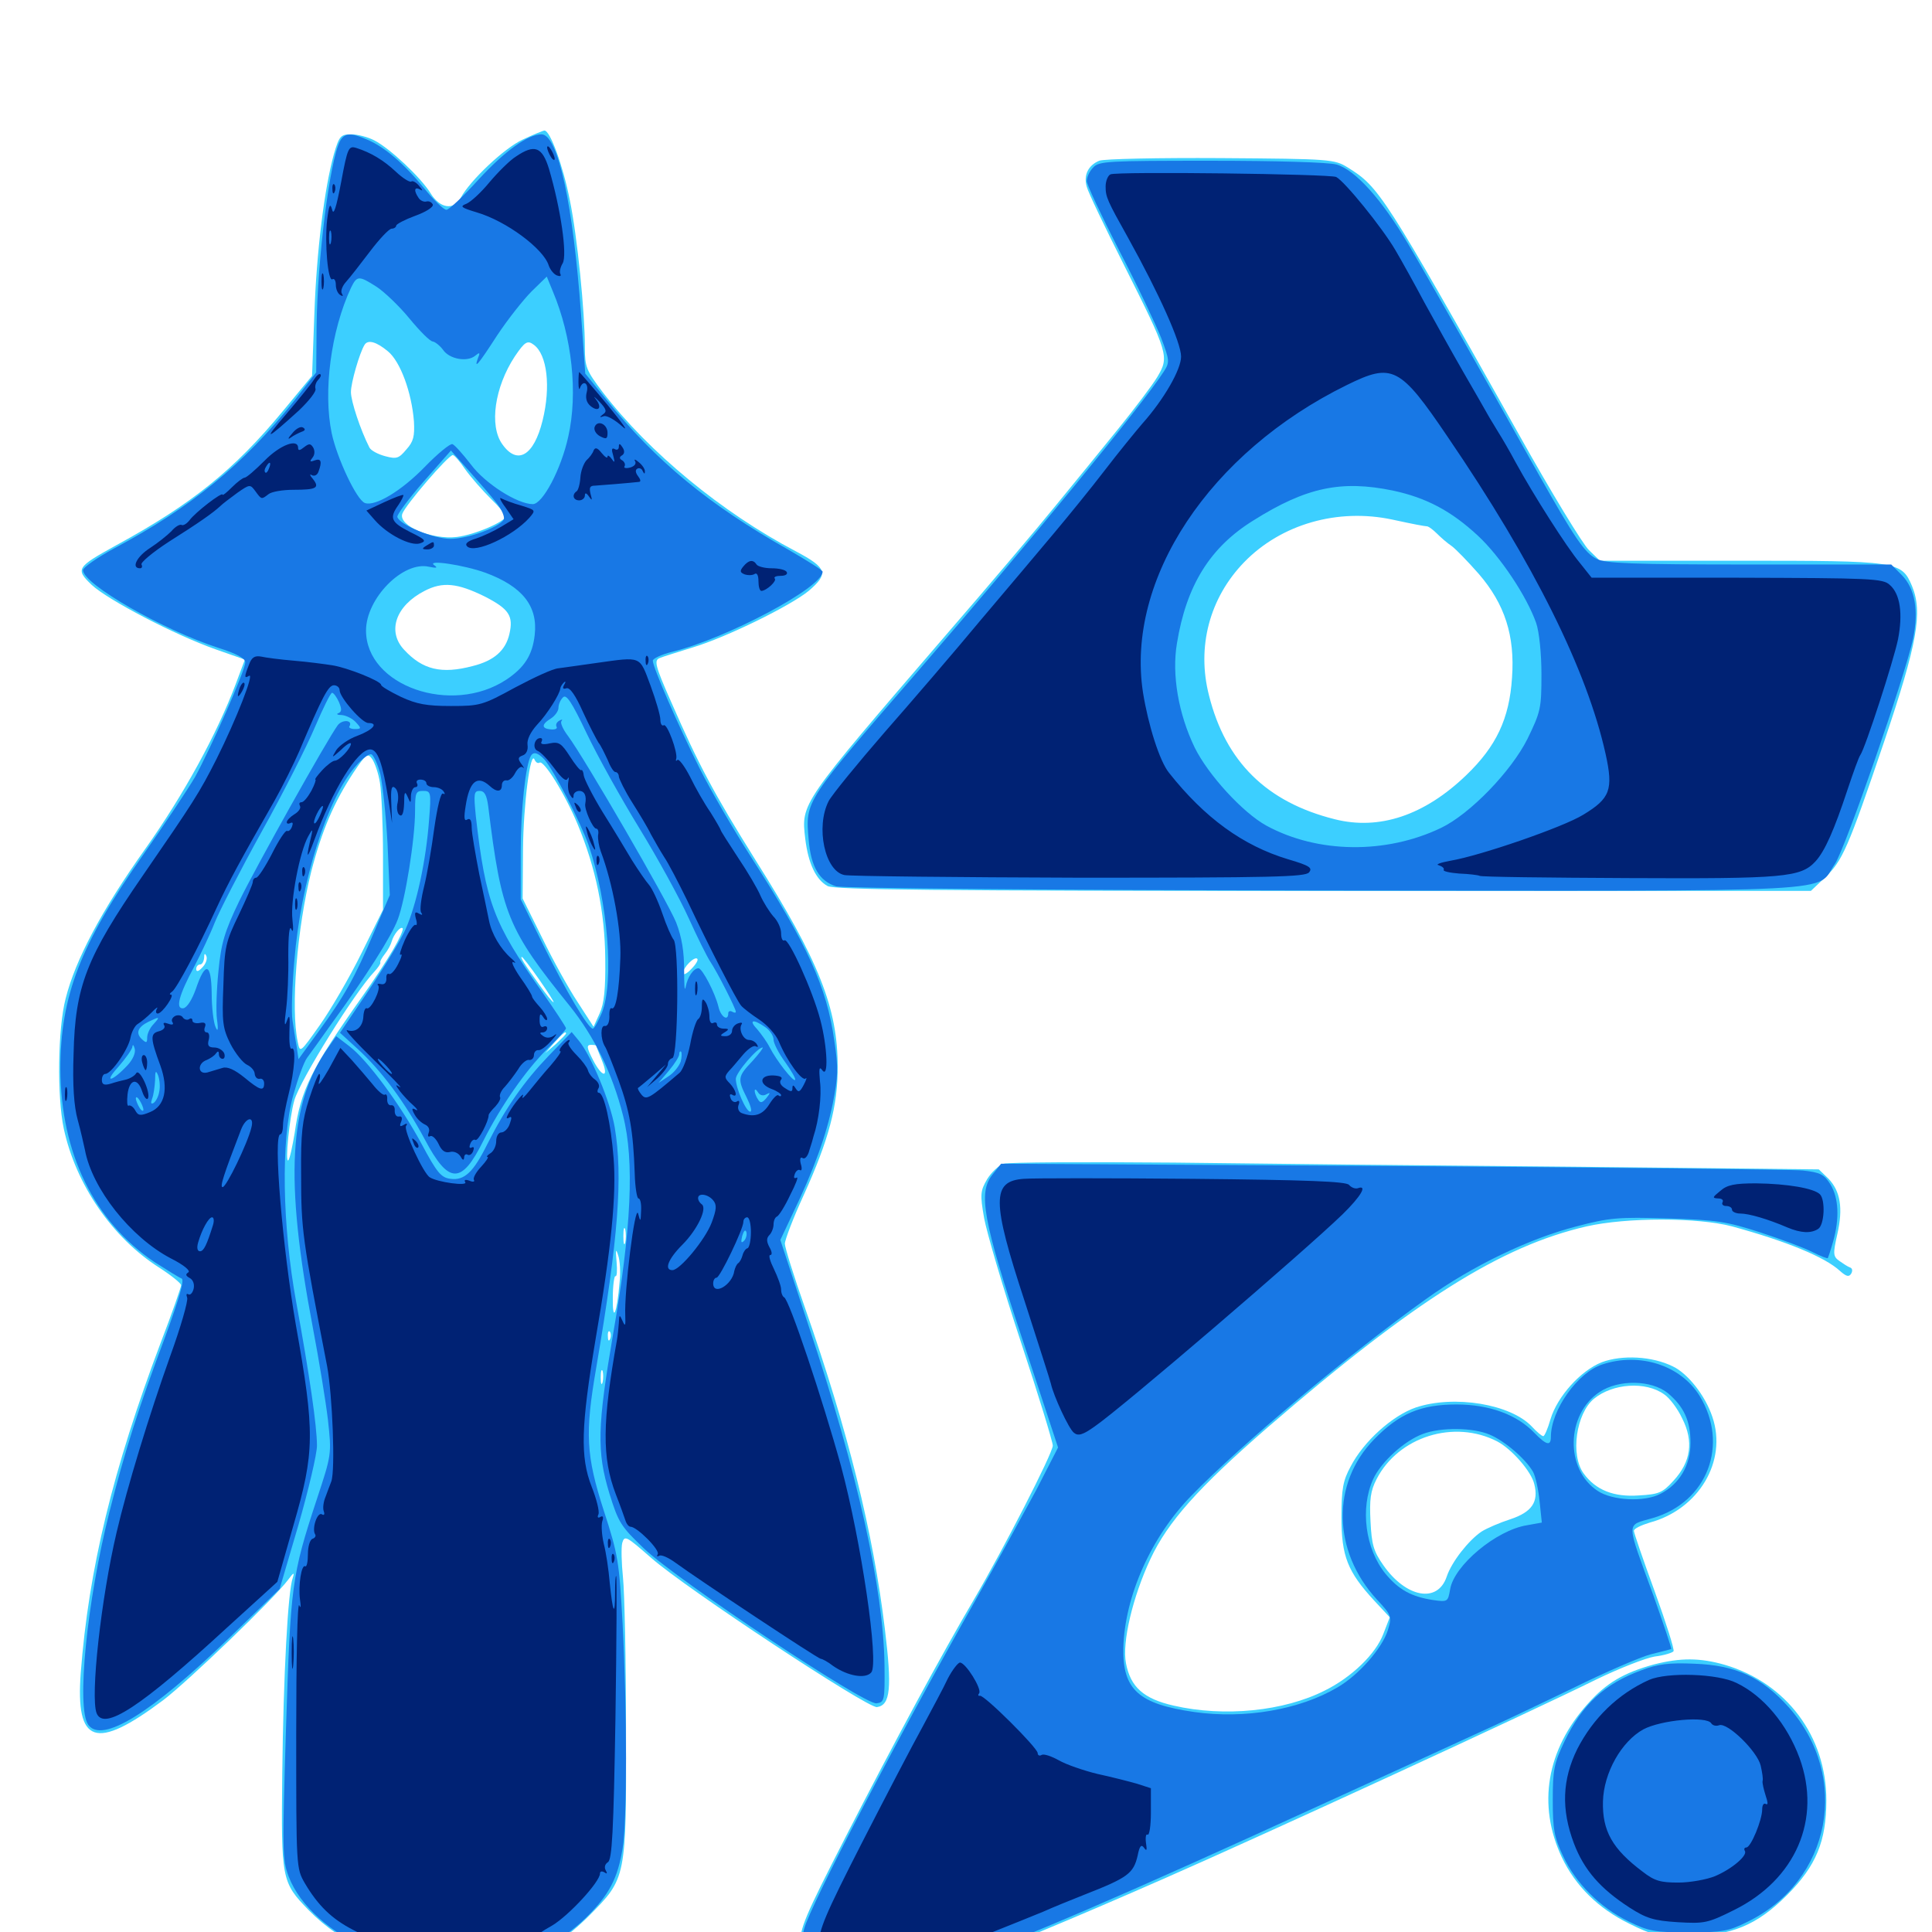 <svg xmlns="http://www.w3.org/2000/svg" viewBox="0 -1000 1000 1000">
	<path fill="#3ccfff" d="M270.508 -927.734C261.133 -923.438 243.359 -906.641 238.477 -897.656C234.961 -891.016 227.734 -891.992 222.852 -900C217.773 -908.203 201.758 -923.242 193.75 -927.344C190.43 -929.102 184.961 -930.469 181.836 -930.469C176.367 -930.469 175.586 -929.688 172.852 -920.312C167.969 -902.734 163.867 -870.508 162.695 -837.109L161.523 -805.469L146.484 -787.305C121.094 -756.641 99.219 -739.062 60.156 -717.773C39.648 -706.445 38.867 -705.469 47.461 -697.266C55.859 -689.453 90.625 -671.289 111.719 -663.867L126.758 -658.594L122.07 -646.094C112.305 -620.117 95.117 -588.672 75 -560.352C52.539 -528.711 39.062 -503.32 33.984 -483.203C29.883 -467.578 29.492 -432.422 33.008 -415.82C39.258 -386.914 58.008 -359.375 82.617 -343.75C88.672 -339.844 93.75 -335.742 93.75 -334.766C93.75 -333.789 89.062 -320.312 83.203 -305.078C58.398 -239.453 45.898 -187.695 41.797 -134.18C39.062 -97.266 49.414 -93.75 84.375 -119.922C97.07 -129.492 141.992 -172.656 149.219 -182.422C151.953 -186.133 152.539 -186.328 151.562 -183.398C149.023 -176.758 146.68 -132.812 146.094 -81.836C145.508 -27.148 145.703 -25.781 159.766 -11.328C177.344 6.641 203.125 18.164 230.469 20.117C260.156 22.07 283.398 13.086 304.883 -8.398C324.219 -27.93 324.219 -27.539 324.023 -105.078C324.023 -140.625 323.242 -175.977 322.461 -183.398C321.68 -191.016 321.484 -199.023 322.07 -201.367C323.242 -205.469 324.219 -204.883 336.914 -193.75C355.078 -177.734 449.023 -115.82 453.906 -116.406C460.938 -117.383 461.719 -126.367 458.008 -156.836C451.953 -207.031 438.867 -259.57 416.797 -322.656C410.938 -339.258 406.25 -354.297 406.25 -356.25C406.25 -358.203 410.547 -369.531 416.016 -381.445C429.102 -410.352 433.594 -427.539 433.594 -447.656C433.594 -478.125 424.023 -502.539 391.016 -554.883C369.531 -589.258 361.523 -604.297 347.461 -636.523C339.062 -655.469 338.477 -658.203 341.406 -659.375C343.164 -660.156 350.977 -662.5 358.398 -664.844C375.977 -670.117 408.984 -686.328 418.555 -694.141C429.102 -703.125 428.125 -706.055 411.914 -714.648C373.633 -734.766 335.938 -765.82 311.914 -797.07C303.516 -808.203 302.734 -809.961 302.734 -820.117C302.734 -838.477 298.828 -877.539 294.922 -896.484C291.406 -914.258 284.766 -932.422 281.836 -932.422C281.055 -932.422 275.977 -930.273 270.508 -927.734ZM200.781 -818.164C207.227 -812.891 213.086 -796.875 214.258 -781.836C214.648 -774.219 214.062 -771.484 210.352 -767.383C206.445 -762.695 205.273 -762.305 199.414 -763.867C195.703 -764.844 191.992 -766.797 191.211 -768.359C186.523 -777.539 181.641 -792.383 181.641 -797.07C181.641 -801.953 186.133 -817.383 188.672 -821.484C190.43 -824.414 194.922 -823.047 200.781 -818.164ZM276.367 -821.484C283.203 -816.406 285.156 -799.805 280.859 -782.422C276.367 -764.062 267.773 -758.984 259.961 -770.117C253.125 -779.688 256.055 -799.609 266.406 -815.43C271.68 -823.242 273.047 -824.023 276.367 -821.484ZM240.82 -757.031C243.75 -752.93 249.609 -746.289 253.906 -741.992C258.203 -737.891 261.719 -733.594 261.719 -732.812C261.719 -730.078 245.898 -723.242 236.523 -722.07C223.633 -720.508 206.25 -727.734 208.203 -733.984C209.57 -738.281 232.031 -764.453 234.375 -764.453C235.156 -764.453 238.086 -761.133 240.82 -757.031ZM250.977 -691.211C263.477 -684.766 265.82 -681.25 263.672 -671.875C261.719 -663.281 255.664 -658.008 244.727 -655.273C228.516 -650.977 218.75 -653.32 209.18 -663.672C200.195 -673.242 204.883 -686.523 219.727 -694.141C229.102 -699.023 236.719 -698.242 250.977 -691.211ZM196.68 -594.727C197.461 -589.844 198.242 -573.047 198.242 -557.422V-529.102L187.109 -506.641C181.055 -494.336 171.289 -477.539 165.625 -469.531C155.273 -454.883 155.273 -454.883 154.102 -460.742C150.391 -478.125 153.711 -519.531 161.133 -549.023C166.602 -570.117 172.852 -584.766 183.008 -600.195C189.453 -609.766 190.234 -610.352 192.578 -607.227C193.945 -605.273 195.898 -599.805 196.68 -594.727ZM279.297 -605.273C281.445 -606.641 292.383 -589.258 299.023 -573.242C308.398 -550.781 313.086 -527.93 313.281 -503.711C313.477 -488.086 312.695 -480.469 310.352 -475.391L307.227 -468.555L299.023 -481.25C294.336 -488.281 286.133 -503.125 280.664 -514.453L270.508 -534.961L270.703 -560.352C270.898 -583.398 274.609 -612.695 276.758 -606.641C277.344 -605.469 278.32 -604.688 279.297 -605.273ZM203.32 -508.203C200 -502.539 192.969 -491.797 187.5 -484.18C161.133 -446.875 155.664 -435.938 152.539 -413.672C151.367 -406.641 150 -400.195 149.219 -399.414C147.461 -397.852 149.805 -421.484 152.344 -430.469C155.273 -440.82 183.789 -486.719 193.945 -497.266C195.703 -499.219 197.07 -501.172 196.875 -501.758C196.484 -502.148 197.656 -504.297 199.219 -506.25C200.781 -508.203 202.344 -511.133 202.734 -512.695C203.711 -516.211 207.227 -520.703 208.398 -519.531C208.984 -518.945 206.641 -513.867 203.32 -508.203ZM104.688 -499.219C102.734 -497.07 101.562 -496.875 101.562 -498.438C101.562 -499.805 102.539 -500.781 103.516 -500.781C104.688 -500.781 105.469 -502.344 105.664 -504.297C105.664 -506.445 106.055 -506.836 106.836 -505.078C107.422 -503.516 106.445 -500.977 104.688 -499.219ZM279.102 -492.969C283.594 -486.523 286.914 -481.25 286.523 -481.25C285.938 -481.25 282.617 -485.352 278.906 -490.625C270.898 -501.758 269.141 -504.688 270.117 -504.688C270.508 -504.688 274.609 -499.414 279.102 -492.969ZM357.812 -498.438C355.469 -495.898 353.516 -495.117 353.516 -496.289C353.516 -499.219 359.57 -505.273 360.938 -503.711C361.523 -503.125 360.156 -500.781 357.812 -498.438ZM292.969 -465.039C292.969 -464.648 290.625 -462.305 287.695 -459.57L282.227 -454.883L286.914 -460.352C291.406 -465.234 292.969 -466.602 292.969 -465.039ZM308.594 -458.789C308.594 -458.398 309.961 -455.078 311.523 -451.172C315.43 -441.797 311.719 -441.992 306.836 -451.562C303.711 -457.617 303.516 -459.18 305.859 -459.18C307.422 -459.18 308.594 -458.984 308.594 -458.789ZM323.633 -356.836C323.047 -354.883 322.656 -356.445 322.656 -360.156C322.656 -363.867 323.047 -365.43 323.633 -363.672C324.023 -361.719 324.023 -358.594 323.633 -356.836ZM320.703 -336.328C319.336 -319.922 316.992 -314.844 317.188 -328.32C317.188 -334.766 317.969 -339.844 318.555 -339.453C319.336 -339.062 319.531 -342.383 319.141 -346.875C318.555 -353.125 318.75 -354.102 319.922 -350.391C320.898 -347.656 321.289 -341.406 320.703 -336.328ZM315.82 -307.031C315.234 -305.469 314.648 -306.055 314.648 -308.203C314.453 -310.352 315.039 -311.523 315.625 -310.742C316.211 -310.156 316.406 -308.398 315.82 -307.031ZM311.914 -284.57C311.328 -282.617 310.938 -283.789 310.938 -286.914C310.938 -290.234 311.328 -291.602 311.914 -290.43C312.305 -289.062 312.305 -286.328 311.914 -284.57ZM568.945 -916.797C563.281 -914.453 560.742 -909.375 562.5 -903.32C563.281 -900.391 571.875 -882.422 581.641 -863.086C604.883 -816.797 605.273 -815.43 599.023 -804.883C596.289 -800.391 587.109 -788.281 578.711 -777.93C570.312 -767.578 556.055 -750 546.875 -738.867C537.891 -727.734 511.914 -697.07 489.258 -670.898C414.062 -583.594 414.648 -584.375 416.797 -565.82C418.359 -553.125 422.266 -544.727 428.32 -541.406C431.641 -539.453 483.594 -538.867 684.961 -538.867H937.305L944.531 -545.703C953.711 -554.492 956.445 -560.742 975.195 -616.016C992.383 -666.992 995.312 -683.008 989.648 -696.68C984.18 -709.57 982.422 -709.766 900.391 -709.766H828.125L822.461 -715.234C819.336 -718.164 802.93 -745.117 786.133 -775.195C716.016 -900 713.867 -903.125 697.656 -913.281C690.625 -917.578 689.062 -917.773 631.836 -918.164C599.609 -918.359 571.289 -917.773 568.945 -916.797ZM720.703 -731.055C732.422 -728.516 736.719 -727.734 738.867 -727.539C739.648 -727.344 741.797 -725.781 743.75 -723.828C745.703 -721.875 749.023 -718.945 751.367 -717.383C753.516 -715.82 759.766 -709.375 765.43 -702.93C778.906 -687.305 784.18 -670.898 782.617 -649.219C781.25 -627.93 774.414 -613.672 758.984 -598.828C737.305 -577.93 713.867 -570.117 690.82 -575.977C655.664 -584.766 634.375 -605.664 625.781 -640.039C619.336 -665.039 625.977 -690.43 643.945 -708.984C663.086 -728.711 692.383 -737.109 720.703 -731.055ZM519.531 -397.656C516.992 -396.875 513.086 -393.164 510.938 -389.648C507.422 -383.594 507.227 -381.836 509.375 -369.531C510.742 -362.109 519.141 -333.398 528.32 -305.664C537.5 -277.93 544.922 -253.711 544.922 -251.758C544.922 -247.852 519.336 -198.047 504.102 -172.07C488.086 -144.922 462.5 -97.656 437.695 -49.219C416.406 -7.617 414.062 -2.148 414.062 7.031C414.062 16.211 414.844 17.969 421.68 24.805C428.516 31.641 430.273 32.422 439.062 32.422C458.008 32.422 506.25 14.648 602.734 -27.734C655.273 -50.781 790.625 -113.086 826.562 -130.859C838.281 -136.523 851.758 -141.797 856.445 -142.578C861.328 -143.164 865.625 -144.531 866.211 -145.312C866.797 -146.094 862.305 -160.156 856.445 -176.367C850.586 -192.383 845.703 -206.641 845.703 -207.617C845.703 -208.789 849.414 -210.547 853.906 -211.914C879.297 -218.75 894.141 -243.75 886.328 -266.602C882.617 -277.734 873.633 -289.062 865.82 -292.773C855.078 -298.047 839.648 -298.828 829.102 -294.922C818.164 -290.625 806.055 -277.148 802.539 -265.43C801.172 -260.547 799.414 -256.641 798.828 -256.641C798.047 -256.641 795.508 -258.789 792.969 -261.523C782.031 -273.242 752.734 -278.125 732.812 -271.484C720.898 -267.383 705.859 -254.102 699.023 -240.82C695.117 -233.594 694.336 -229.297 694.336 -214.648C694.336 -194.531 697.461 -186.523 711.328 -171.484L719.336 -162.891L716.016 -154.297C712.109 -143.945 699.609 -131.836 685.742 -125C664.648 -114.258 633.594 -111.133 607.422 -117.188C591.992 -120.703 585.156 -126.758 582.812 -139.062C580.664 -149.805 586.328 -173.633 595.508 -193.164C604.492 -212.305 619.922 -229.688 655.859 -260.938C732.227 -326.953 776.953 -355.078 821.289 -365.234C841.992 -369.922 878.711 -369.922 896.484 -365.234C924.414 -357.617 944.531 -349.414 952.344 -342.188C955.664 -339.258 957.031 -338.867 958.203 -340.82C958.984 -342.188 958.789 -343.555 957.617 -343.945C956.445 -344.336 954.102 -345.898 952.148 -347.266C948.828 -349.609 948.633 -350.781 950.977 -361.133C954.102 -374.805 952.539 -383.594 946.289 -390.039L941.406 -394.727L815.82 -396.094C746.875 -396.68 653.125 -397.656 607.422 -398.242C561.719 -398.633 522.266 -398.438 519.531 -397.656ZM861.328 -278.32C864.062 -276.562 868.359 -270.898 870.703 -265.82C876.758 -253.906 875.195 -243.359 866.211 -233.594C860.547 -227.344 858.594 -226.562 848.438 -225.977C835.352 -225 825.977 -228.711 819.727 -237.305C812.695 -246.875 815.82 -268.359 825 -275.977C834.766 -283.984 851.758 -285.156 861.328 -278.32ZM775 -253.906C782.422 -250 792.578 -238.477 794.141 -231.836C796.484 -222.656 792.969 -217.383 781.836 -213.672C776.367 -211.914 769.531 -208.984 766.797 -207.227C760.156 -202.734 751.367 -191.602 748.828 -183.984C744.141 -169.922 727.734 -173.047 716.016 -189.844C710.938 -197.07 709.961 -200.586 709.375 -212.5C708.789 -223.828 709.375 -228.32 712.5 -234.375C723.828 -256.445 752.734 -265.43 775 -253.906ZM856.055 -138.477C840.43 -134.18 831.445 -128.906 821.875 -118.164C800.391 -94.336 795.703 -65.625 808.398 -38.672C815.43 -23.828 827.344 -12.109 843.359 -4.297C855.078 1.562 858.008 2.148 873.047 2.148C896.094 1.953 909.18 -3.32 925 -19.141C940.039 -34.18 945.312 -47.07 945.312 -68.164C945.312 -101.367 924.609 -128.906 892.773 -138.281C879.883 -141.992 869.727 -141.992 856.055 -138.477Z"/>
	<path fill="#1878e5" d="M175.977 -926.953C170.703 -916.992 164.258 -865.625 163.867 -831.055L163.672 -807.227L151.953 -792.188C126.172 -759.766 98.828 -737.305 59.18 -716.211C50.195 -711.328 42.969 -706.25 42.969 -704.883C42.969 -697.656 84.57 -673.828 113.086 -664.648C122.461 -661.719 126.953 -659.18 126.953 -657.227C126.953 -652.93 109.18 -612.891 100.977 -597.852C97.07 -591.211 84.961 -573.047 74.023 -557.422C41.602 -511.328 31.25 -484.375 31.25 -446.68C31.445 -403.125 48.633 -367.773 80.078 -346.68C86.523 -342.578 92.773 -338.672 93.945 -338.281C95.703 -337.695 92.773 -328.125 85.547 -308.203C71.875 -271.875 64.453 -248.438 56.641 -217.383C44.922 -171.094 39.453 -115.82 45.703 -107.227C52.734 -97.461 78.125 -113.086 118.359 -151.953L144.727 -177.539L154.492 -210.742C159.766 -229.102 164.062 -247.461 164.062 -251.758C164.062 -261.719 160.156 -288.672 153.32 -325.977C146.094 -365.43 145.312 -409.961 151.758 -433.008C154.102 -441.406 157.227 -450.195 158.984 -452.539C160.742 -454.883 166.602 -463.086 171.875 -470.508C189.648 -494.922 202.539 -515.234 205.859 -524.023C209.766 -534.18 214.844 -565.82 214.844 -580.469C214.844 -589.648 215.234 -590.625 218.945 -590.625C223.047 -590.625 223.242 -590.039 222.07 -575.391C220.508 -554.492 215.625 -531.836 209.961 -519.141C207.422 -513.477 198.633 -499.023 190.625 -487.109L175.977 -465.43L184.961 -457.227C197.656 -445.703 209.766 -429.102 219.922 -410.156C232.227 -386.914 238.867 -386.719 250.195 -409.57C259.375 -427.734 272.07 -445.898 283.008 -456.836C288.477 -462.109 292.969 -466.992 292.969 -467.773C292.969 -468.359 287.109 -477.344 280.078 -487.305C255.469 -522.07 251.367 -533.008 246.289 -577.539C245.117 -589.258 245.312 -590.625 248.242 -590.625C250.781 -590.625 251.953 -588.477 252.734 -582.422C259.57 -526.953 262.695 -519.141 294.922 -479.297C307.617 -463.477 316.992 -444.336 322.461 -422.656C328.516 -399.219 326.758 -363.672 317.383 -309.766C309.18 -261.719 308.789 -248.828 315.43 -226.953C320.117 -211.914 321.289 -209.961 333.594 -198.242C350.977 -181.836 447.656 -117.383 453.711 -118.359C457.812 -118.945 458.008 -119.727 457.812 -138.477C457.227 -177.734 443.945 -237.695 418.75 -313.086L403.906 -358.203L410.156 -371.484C421.289 -394.531 427.734 -412.5 431.055 -428.906C433.789 -442.578 433.984 -447.266 431.836 -461.328C427.93 -489.258 417.969 -510.938 388.477 -556.836C379.688 -570.508 367.773 -591.016 362.109 -602.344C350.977 -624.609 337.891 -654.688 337.891 -658.008C337.891 -659.18 342.578 -661.328 348.242 -662.695C376.367 -669.727 425.781 -695.898 425.781 -704.102C425.781 -704.883 417.578 -709.961 407.812 -715.625C366.992 -738.672 339.258 -761.523 313.867 -793.164L302.93 -806.641L300.781 -836.914C296.68 -893.945 288.867 -930.469 280.273 -930.469C273.242 -930.469 261.328 -921.875 247.656 -907.031C239.844 -898.438 232.422 -891.406 231.055 -891.406C229.688 -891.406 224.609 -896.289 219.727 -902.344C209.375 -915.039 199.023 -924.023 190.039 -927.734C181.641 -931.445 178.32 -931.25 175.977 -926.953ZM194.922 -851.562C198.828 -849.023 206.641 -841.602 211.914 -835.156C217.383 -828.516 222.656 -823.242 224.023 -823.242C225.195 -823.047 227.734 -821.094 229.297 -818.945C232.617 -814.062 241.797 -812.5 245.898 -815.82C248.242 -817.773 248.633 -817.578 247.461 -814.844C245.117 -808.398 247.461 -811.133 257.422 -826.562C262.891 -834.766 270.898 -844.922 275.195 -849.219L283.008 -856.836L286.133 -849.219C296.094 -825.586 299.219 -796.484 294.141 -774.023C290.43 -757.031 280.859 -739.062 275.781 -739.062C267.773 -739.062 250.977 -749.805 243.75 -759.57C239.648 -764.844 235.352 -769.727 234.18 -770.117C233.008 -770.508 226.562 -765.234 219.922 -758.398C207.812 -745.898 194.141 -737.695 188.867 -739.648C184.57 -741.211 174.414 -762.891 171.68 -775.781C167.188 -797.461 171.289 -828.711 181.641 -850.977C184.766 -857.422 185.742 -857.422 194.922 -851.562ZM257.031 -739.648C259.766 -736.133 261.328 -732.422 260.742 -731.055C258.203 -726.953 241.992 -721.094 233.203 -721.094C224.414 -721.094 206.836 -728.32 205.664 -732.422C205.273 -733.398 211.328 -741.602 219.141 -750.586L233.398 -766.797L242.773 -756.25C247.852 -750.586 254.297 -743.164 257.031 -739.648ZM251.367 -703.516C270.312 -696.484 278.516 -686.328 276.758 -671.289C275.586 -660.938 271.484 -654.492 262.109 -648.242C233.789 -629.492 189.453 -644.922 189.453 -673.633C189.453 -690.234 208.594 -709.766 222.07 -706.641C225.977 -705.859 226.758 -706.055 224.805 -707.422C220.312 -710.547 240.039 -707.617 251.367 -703.516ZM175.391 -636.719C176.953 -633.008 176.953 -631.641 175.195 -630.859C173.828 -630.469 174.609 -629.883 176.953 -629.883C179.102 -629.688 182.422 -628.125 184.18 -626.172C187.109 -623.047 187.109 -622.656 183.594 -622.656C181.641 -622.656 180.273 -623.438 180.859 -624.023C182.812 -627.344 177.148 -627.734 174.805 -624.609C169.336 -617.188 132.812 -551.953 123.828 -533.594C116.211 -517.773 114.453 -511.719 113.086 -497.461C112.109 -488.086 111.719 -476.758 112.305 -472.461C113.086 -466.797 112.695 -465.625 111.523 -468.555C110.547 -470.703 109.57 -478.516 109.57 -485.742C109.375 -501.758 106.25 -502.539 101.367 -488.086C99.414 -482.617 96.875 -478.516 94.922 -478.125C90.625 -477.539 92.578 -484.961 100.586 -499.805C103.906 -506.25 108.789 -516.406 111.133 -522.461C113.477 -528.32 124.414 -549.609 135.547 -569.727C146.68 -589.648 158.984 -614.062 163.086 -623.828C167.188 -633.398 171.094 -641.406 171.875 -641.406C172.656 -641.406 174.219 -639.258 175.391 -636.719ZM331.055 -571.094C340.625 -555.469 351.953 -534.766 356.445 -524.805C360.938 -514.844 366.016 -504.688 367.578 -502.344C371.289 -496.875 380.859 -477.93 380.859 -476.367C380.859 -475.586 380.078 -475.781 378.906 -476.367C377.93 -476.953 376.953 -476.562 376.953 -475.586C376.953 -471.094 373.047 -473.633 371.875 -478.906C370.117 -486.133 363.477 -498.828 361.523 -498.828C358.984 -498.828 355.859 -494.336 354.883 -489.062C354.297 -486.328 354.102 -490.43 354.102 -497.852C354.102 -507.422 352.93 -514.844 350 -522.461C345.703 -533.203 302.539 -607.617 293.945 -619.141C291.406 -622.461 289.844 -625.977 290.625 -626.758C291.406 -627.734 290.82 -627.734 289.453 -626.953C288.086 -626.172 287.5 -624.805 288.086 -623.828C288.672 -622.852 287.305 -622.266 285.156 -622.461C280.273 -622.852 280.078 -625 285.156 -628.125C287.305 -629.492 289.062 -632.031 289.062 -633.594C289.062 -635.352 290.039 -637.695 291.406 -639.062C293.164 -640.82 295.898 -636.719 303.711 -620.312C309.18 -608.789 321.484 -586.719 331.055 -571.094ZM196.875 -599.219C198.047 -593.945 199.805 -577.734 200.586 -563.281L201.758 -536.719L193.555 -517.383C183.594 -493.945 178.516 -484.766 164.844 -466.016L154.492 -451.758L153.516 -458.594C152.734 -462.5 151.953 -468.555 151.367 -472.07C150.781 -475.586 151.172 -489.453 152.344 -502.734C155.664 -543.555 169.336 -586.719 184.18 -603.516C187.305 -607.227 191.016 -609.961 192.188 -609.57C193.359 -609.18 195.508 -604.492 196.875 -599.219ZM281.836 -606.836C286.719 -601.172 300.391 -574.609 304.688 -562.5C314.648 -533.203 317.969 -491.992 311.523 -475.781C309.57 -471.289 307.617 -467.578 306.836 -467.578C304.492 -467.578 292.969 -486.914 281.25 -510.742L269.531 -534.57V-559.375C269.531 -581.055 272.07 -604.297 274.805 -608.789C276.172 -611.133 278.516 -610.352 281.836 -606.836ZM354.883 -465.234C355.273 -467.578 355.273 -471.484 354.883 -474.023C354.492 -476.367 354.102 -474.414 354.102 -469.531C354.102 -464.648 354.492 -462.695 354.883 -465.234ZM79.492 -469.922C77.539 -467.969 76.172 -464.844 76.172 -462.891C76.172 -460.156 75.781 -459.961 73.438 -462.109C70.117 -465.234 71.289 -468.359 76.758 -471.094C82.812 -474.023 83.008 -473.828 79.492 -469.922ZM396.094 -468.359C398.438 -466.797 400.391 -463.867 400.391 -461.914C400.391 -459.961 403.125 -454.688 406.445 -450.195C409.766 -445.508 412.109 -441.406 411.523 -441.016C410.547 -440.039 401.953 -450.977 398.438 -457.812C397.07 -460.547 394.141 -464.648 391.992 -467.188C387.305 -472.07 389.648 -472.852 396.094 -468.359ZM66.016 -448.633C58.008 -440.039 53.32 -439.062 61.133 -447.656C65.039 -452.148 68.555 -457.031 68.555 -458.398C68.75 -459.57 69.141 -459.18 69.727 -457.227C70.312 -455.078 68.75 -451.562 66.016 -448.633ZM389.453 -450.781C381.836 -442.773 381.641 -441.602 386.523 -431.836C388.477 -427.93 389.453 -424.609 388.281 -424.609C386.133 -424.609 380.859 -436.719 380.859 -441.602C380.859 -444.727 391.992 -457.812 394.727 -457.812C395.312 -457.812 392.969 -454.688 389.453 -450.781ZM352.344 -450.586C351.562 -448.242 348.828 -444.727 346.094 -442.969L340.82 -439.453L346.289 -445.898C349.219 -449.414 351.562 -453.125 351.562 -454.297C351.562 -455.469 351.953 -456.055 352.539 -455.664C352.93 -455.078 352.93 -452.734 352.344 -450.586ZM115.234 -449.219C115.234 -450.781 107.617 -450 106.641 -448.242C106.055 -447.461 107.812 -447.07 110.352 -447.656C113.086 -448.047 115.234 -448.828 115.234 -449.219ZM82.422 -434.961C82.031 -432.422 80.664 -429.883 79.492 -429.102C78.125 -428.32 77.93 -429.102 78.711 -431.25C79.492 -433.203 80.078 -437.5 80.273 -440.82C80.273 -445.703 80.664 -446.289 81.836 -443.359C82.617 -441.211 83.008 -437.5 82.422 -434.961ZM396.68 -433.594C398.828 -434.766 398.828 -434.375 396.68 -431.641C394.531 -429.102 393.555 -428.906 392.383 -430.859C391.406 -432.227 390.625 -434.375 390.625 -435.352C390.625 -436.523 391.406 -436.133 392.383 -434.57C393.359 -433.008 395.117 -432.617 396.68 -433.594ZM74.219 -425.586C74.219 -424.609 73.242 -425 72.266 -426.562C71.289 -428.125 70.312 -430.469 70.312 -431.445C70.312 -432.617 71.289 -432.031 72.266 -430.469C73.242 -428.906 74.219 -426.758 74.219 -425.586ZM385.156 -357.812C383.594 -356.25 383.398 -357.031 384.18 -360.352C384.961 -362.891 385.742 -363.867 386.328 -362.305C386.719 -360.938 386.133 -358.789 385.156 -357.812ZM565.82 -913.281C563.867 -911.328 562.5 -908.203 562.5 -906.25C562.5 -904.492 570.117 -888.281 579.297 -870.312C588.672 -852.344 598.242 -832.031 600.977 -825.195C605.469 -813.281 605.469 -812.5 602.344 -807.617C591.016 -790.039 532.422 -718.75 475.586 -653.125C416.406 -584.766 416.797 -585.742 418.555 -565.43C419.727 -551.367 424.023 -543.945 432.812 -541.211C436.133 -540.234 542.773 -539.258 685.547 -539.062C961.914 -538.867 939.258 -537.695 949.805 -552.93C955.078 -560.742 986.133 -650.195 990.234 -669.531C993.164 -684.18 991.211 -695.312 984.375 -702.344L978.906 -707.812H905.273C844.727 -707.812 830.859 -708.398 826.367 -710.742C820.117 -713.867 814.844 -721.875 796.289 -754.688C767.578 -806.055 739.062 -856.445 728.906 -873.633C715.039 -897.07 701.367 -912.109 691.797 -914.844C687.695 -916.016 659.961 -916.797 626.758 -916.797C573.242 -916.797 568.75 -916.602 565.82 -913.281ZM720.898 -746.094C738.281 -742.383 751.172 -735.547 765.039 -722.656C776.562 -711.914 790.234 -691.406 795.117 -677.539C796.68 -673.047 797.852 -661.719 797.852 -650.977C797.852 -633.398 797.461 -631.641 790.625 -617.578C782.227 -600.781 760.938 -578.711 745.898 -571.484C717.383 -557.812 682.031 -558.203 655.469 -572.656C643.359 -579.297 625.391 -598.828 618.359 -613.086C609.961 -630.469 606.445 -650.781 609.18 -666.992C614.062 -697.07 626.367 -716.797 648.828 -730.664C676.172 -747.852 694.336 -751.562 720.898 -746.094ZM283.984 -453.516C271.289 -440.234 261.914 -426.953 252.344 -408.008C245.117 -393.359 240.43 -388.867 233.203 -389.844C228.32 -390.43 226.172 -392.969 218.164 -408.008C207.031 -428.516 190.234 -451.367 180.664 -458.594L174.023 -463.672L169.922 -457.812C149.414 -428.906 147.266 -390.039 161.914 -312.891C165.039 -296.484 168.555 -275 169.727 -265.234C171.68 -247.266 171.68 -247.266 163.867 -223.633C150.977 -184.375 150.391 -179.688 148.047 -105.859C146.094 -41.992 146.094 -37.5 149.414 -28.711C161.328 2.539 214.453 26.172 254.102 17.773C273.633 13.867 290.43 5.078 303.125 -7.227C315.43 -19.336 319.727 -27.734 322.266 -43.359C324.609 -57.617 324.609 -114.648 322.266 -159.375C320.508 -191.797 319.922 -195.312 312.5 -218.164C303.32 -246.68 302.734 -258.008 308.594 -291.992C320.117 -359.57 322.461 -390.82 318.164 -416.602C315.82 -429.883 306.055 -453.516 299.609 -461.328L295.898 -465.82ZM513.672 -391.992C506.25 -382.617 508.594 -368.75 529.492 -305.859L547.656 -250.781L536.328 -228.711C529.883 -216.797 515.82 -191.016 504.883 -171.68C465.039 -101.367 419.336 -13.672 416.211 -1.562C413.281 9.18 415.43 17.773 422.266 24.609C433.203 35.742 442.188 34.766 490.039 17.578C530.078 3.125 582.227 -19.336 684.57 -66.211C715.82 -80.469 750.977 -96.484 762.695 -101.953C774.609 -107.227 797.852 -118.359 814.453 -126.367C831.055 -134.57 849.219 -142.383 854.492 -143.75C859.961 -145.117 864.648 -146.289 865.039 -146.484C865.234 -146.875 861.133 -159.18 855.859 -174.023C841.406 -213.672 841.406 -210.156 855.469 -214.258C883.789 -222.461 895.117 -252.344 879.688 -277.539C869.922 -293.359 848.633 -300.195 829.297 -293.75C816.602 -289.648 802.734 -270.117 802.734 -256.25C802.734 -251.367 800.391 -251.953 794.141 -258.398C785.156 -267.773 770.898 -273.047 753.906 -273.047C735.352 -273.047 724.219 -268.359 711.133 -254.883C689.062 -232.227 689.648 -197.07 712.695 -172.07C720.312 -163.867 720.508 -163.281 718.359 -156.25C715.43 -146.875 703.32 -133.008 692.188 -126.562C672.656 -115.039 644.336 -110.156 618.164 -113.867C589.453 -117.969 581.055 -125.391 581.445 -146.875C582.031 -173.438 595.703 -204.492 616.797 -225.977C642.383 -252.344 698.828 -299.609 738.281 -327.734C761.914 -344.727 791.602 -358.984 816.016 -365.234C833.008 -369.727 837.695 -370.117 863.281 -369.336C888.672 -368.555 893.555 -367.773 911.133 -362.109C921.875 -358.594 933.984 -354.102 938.086 -351.953C942.383 -349.805 945.898 -348.438 946.094 -348.828C946.289 -349.219 947.656 -353.125 948.828 -357.422C952.148 -369.141 951.758 -379.883 947.461 -386.914C944.141 -392.188 942.188 -393.164 933.203 -394.141C927.539 -394.727 831.836 -395.703 720.508 -396.484L518.164 -397.656ZM863.281 -278.906C871.68 -271.875 875 -264.453 875 -253.125C875 -241.602 869.336 -231.836 859.375 -226.758C851.172 -222.461 834.57 -223.242 826.953 -228.32C809.961 -239.453 810.547 -267.969 827.93 -279.492C837.891 -286.133 854.883 -285.742 863.281 -278.906ZM771.094 -257.422C778.711 -254.297 789.844 -244.727 793.555 -238.086C794.727 -235.938 796.289 -229.102 796.875 -223.047L798.047 -211.914L790.43 -210.547C774.414 -208.008 752.539 -189.648 750.586 -177.344C749.414 -170.898 749.414 -170.703 741.406 -171.875C730.469 -173.633 724.023 -177.148 717.188 -185.352C706.641 -198.242 703.906 -219.336 710.742 -234.375C714.844 -243.359 726.953 -254.297 736.523 -257.812C745.898 -261.328 762.5 -261.133 771.094 -257.422ZM849.805 -135.547C830.469 -128.516 818.945 -117.773 809.766 -98.633C804.297 -87.109 803.711 -83.789 803.711 -68.164C803.711 -53.125 804.492 -49.023 808.984 -39.453C815.625 -25.195 828.125 -12.695 842.969 -5.469C853.32 -0.391 856.445 0.195 874.023 0.195C891.406 0.195 894.727 -0.391 904.492 -5.273C947.852 -26.367 958.008 -80.273 925.781 -116.406C911.914 -131.836 898.633 -138.086 876.953 -138.867C863.867 -139.453 858.008 -138.672 849.805 -135.547Z"/>
	<path fill="#002274" d="M176.562 -905.664C174.023 -892.383 172.656 -888.086 171.875 -891.602C170.898 -895.117 170.312 -893.945 169.336 -886.328C167.969 -874.219 169.727 -853.906 172.07 -855.469C173.047 -856.055 173.828 -854.688 173.828 -852.539C173.828 -850.391 174.805 -848.047 176.172 -847.266C177.539 -846.484 177.734 -846.68 176.953 -848.047C176.172 -849.219 177.148 -851.953 179.102 -854.102C181.055 -856.25 186.523 -863.281 191.406 -869.727C196.289 -876.172 201.367 -881.641 202.734 -881.641C203.906 -881.641 205.078 -882.422 205.078 -883.203C205.078 -883.984 209.57 -886.328 214.844 -888.281C220.312 -890.234 224.414 -892.773 224.023 -894.141C223.438 -895.312 222.07 -896.094 220.703 -895.703C219.336 -895.312 217.383 -896.289 216.602 -897.656C214.062 -901.367 214.453 -903.516 217.383 -901.953C218.945 -900.977 218.945 -901.367 216.992 -903.711C215.625 -905.469 213.672 -906.641 212.891 -906.055C212.109 -905.469 208.398 -907.812 204.883 -911.133C198.438 -917.188 191.797 -921.094 184.375 -923.438C180.469 -924.609 179.883 -923.633 176.562 -905.664ZM171.289 -874.414C170.703 -872.461 170.312 -873.633 170.312 -876.758C170.312 -880.078 170.703 -881.445 171.289 -880.273C171.68 -878.906 171.68 -876.172 171.289 -874.414ZM283.203 -923.633C283.203 -922.656 284.18 -920.312 285.156 -918.75C286.133 -917.188 287.109 -916.797 287.109 -917.773C287.109 -918.945 286.133 -921.094 285.156 -922.656C284.18 -924.219 283.203 -924.805 283.203 -923.633ZM266.992 -918.945C263.867 -916.992 257.812 -910.938 253.516 -905.859C249.219 -900.586 243.75 -895.508 241.406 -894.531C237.891 -893.164 238.477 -892.578 246.875 -890.039C262.109 -885.547 281.25 -871.289 283.984 -862.695C284.766 -860.352 286.719 -858.008 288.281 -857.422C289.844 -856.836 290.625 -857.031 290.039 -858.203C289.453 -859.18 290.039 -861.719 291.211 -863.672C293.75 -867.773 290.234 -891.992 284.18 -912.5C280.664 -924.023 276.758 -925.586 266.992 -918.945ZM574.805 -909.766C573.438 -909.18 572.266 -906.25 572.266 -903.516C572.266 -898.047 573.047 -896.289 583.984 -876.758C600 -847.852 611.328 -822.656 611.328 -815.43C611.328 -808.789 602.539 -793.359 591.211 -780.664C587.695 -776.562 578.906 -765.82 571.875 -756.641C564.844 -747.461 552.93 -732.812 545.703 -724.219C538.281 -715.43 521.289 -695.117 507.812 -679.297C494.531 -663.281 471.875 -636.914 457.812 -620.898C443.75 -604.688 430.664 -588.672 428.906 -585.352C422.07 -571.875 426.953 -549.023 437.109 -547.07C440.039 -546.484 494.727 -545.898 558.789 -545.703C658.398 -545.703 675.586 -546.094 677.539 -548.438C679.492 -550.781 677.93 -551.953 666.602 -555.273C643.359 -562.305 623.633 -576.562 605.078 -600C600.195 -606.055 594.336 -624.609 591.602 -641.602C582.617 -700.195 625.977 -765.82 697.266 -800.781C720.703 -812.305 724.609 -810.352 749.219 -774.023C794.141 -708.203 821.484 -652.93 831.055 -609.766C835.156 -591.211 833.398 -586.719 819.531 -578.32C809.18 -571.875 766.016 -557.031 750.781 -554.492C745.508 -553.516 742.773 -552.539 744.727 -552.148C746.484 -551.562 747.656 -550.586 747.266 -549.805C746.68 -549.023 750.391 -548.242 755.273 -547.852C760.352 -547.656 765.039 -547.07 765.82 -546.68C766.406 -546.094 801.172 -545.703 842.969 -545.508C923.438 -545.117 932.031 -545.898 939.648 -554.102C944.531 -559.375 949.414 -570.508 956.25 -591.211C959.18 -600 962.109 -608.203 962.891 -609.18C965.43 -612.695 980.078 -657.812 982.422 -669.141C984.961 -682.227 983.594 -692.578 978.125 -697.266C974.609 -700.586 968.359 -700.781 899.219 -700.977H823.828L817.773 -708.594C810.742 -716.992 793.555 -744.141 784.57 -760.547C781.445 -766.406 777.344 -773.438 775.586 -776.172C774.023 -778.906 771.484 -782.812 770.312 -784.961C769.141 -787.109 763.281 -797.266 757.422 -807.422C751.562 -817.578 742.578 -833.789 737.305 -843.359C732.227 -852.93 725.391 -865.234 722.266 -870.508C715.43 -882.227 695.898 -906.25 691.602 -908.398C688.086 -909.961 578.516 -911.328 574.805 -909.766ZM172.07 -901.953C172.07 -899.805 172.656 -899.219 173.242 -900.781C173.828 -902.148 173.633 -903.906 173.047 -904.492C172.461 -905.273 171.875 -904.102 172.07 -901.953ZM166.406 -854.297C166.406 -850.586 166.797 -849.023 167.383 -850.977C167.773 -852.734 167.773 -855.859 167.383 -857.812C166.797 -859.57 166.406 -858.008 166.406 -854.297ZM162.5 -803.516C161.328 -801.562 154.688 -793.359 148.047 -785.547C135.742 -771.289 137.5 -771.875 154.883 -787.695C159.961 -792.578 163.867 -797.461 163.281 -798.828C162.891 -800 163.477 -802.148 164.648 -803.32C165.82 -804.492 166.406 -805.859 165.82 -806.25C165.234 -806.836 163.867 -805.664 162.5 -803.516ZM299.414 -802.148C299.414 -799.023 299.805 -797.852 300.195 -799.219C301.758 -803.516 304.883 -801.758 303.711 -797.07C302.93 -794.141 303.516 -791.602 305.664 -789.844C309.766 -786.523 311.914 -788.867 308.398 -793.359C306.836 -795.312 307.617 -794.727 310.156 -792.188C313.867 -788.281 314.258 -786.914 312.109 -785.547C310.156 -783.984 310.156 -783.789 312.5 -784.57C314.062 -785.156 318.359 -782.617 322.07 -779.297C325.781 -775.977 322.266 -780.859 314.453 -790.43C306.641 -799.805 300 -807.422 299.805 -807.422C299.609 -807.422 299.414 -805.078 299.414 -802.148ZM307.812 -779.102C307.227 -777.539 308.398 -775.391 310.547 -774.219C313.867 -772.461 314.453 -772.852 314.453 -775.977C314.453 -780.469 309.375 -782.812 307.812 -779.102ZM151.172 -775.586C149.023 -773.242 148.828 -772.266 150.391 -773.438C151.953 -774.609 154.688 -775.977 156.25 -776.562C158.008 -777.148 158.203 -777.93 156.836 -778.711C155.664 -779.492 153.125 -778.125 151.172 -775.586ZM136.914 -761.523C132.031 -756.641 127.539 -752.734 126.562 -752.734C125.781 -752.734 122.852 -750.586 120.117 -747.852C117.383 -745.117 115.234 -743.359 115.234 -743.945C115.234 -745.703 100.977 -734.766 98.047 -730.664C96.68 -728.906 94.727 -727.734 93.945 -728.32C92.969 -728.711 90.625 -727.344 88.672 -725C86.523 -722.852 81.641 -718.945 77.734 -716.406C70.703 -711.914 67.773 -705.859 72.461 -705.859C73.438 -705.859 73.828 -706.641 73.242 -707.812C72.656 -708.789 78.906 -714.062 87.305 -719.531C103.125 -729.492 110.547 -734.766 114.062 -738.086C115.234 -739.258 119.141 -742.188 122.852 -744.922C129.297 -749.414 129.492 -749.414 132.227 -745.703C135.352 -741.406 135.352 -741.406 138.867 -744.141C140.43 -745.508 146.289 -746.484 151.953 -746.484C163.867 -746.484 165.625 -747.461 161.914 -752.148C160.352 -753.906 160.156 -754.883 161.328 -754.102C162.695 -753.32 164.258 -754.102 164.844 -755.859C166.797 -761.133 166.211 -762.891 162.891 -761.719C160.352 -760.742 160.156 -761.133 161.719 -763.086C162.891 -764.453 163.086 -766.602 162.109 -768.359C160.742 -770.508 159.961 -770.508 157.422 -768.555C155.273 -766.797 154.297 -766.602 154.297 -768.164C154.297 -773.242 144.922 -769.727 136.914 -761.523ZM139.258 -757.617C138.672 -755.859 137.695 -754.883 137.305 -755.469C136.719 -756.055 136.914 -757.227 137.695 -758.398C139.453 -761.523 140.625 -760.938 139.258 -757.617ZM320.312 -768.75C320.312 -767.383 319.336 -766.797 318.164 -767.578C316.602 -768.359 316.406 -767.383 317.383 -764.258C318.359 -760.547 318.164 -760.156 316.602 -762.5C315.43 -764.062 314.453 -764.648 314.453 -763.672C314.453 -762.5 313.086 -763.477 311.328 -765.625C309.18 -768.359 308.008 -768.555 307.227 -766.797C306.836 -765.43 305.078 -763.086 303.516 -761.719C302.148 -760.156 300.586 -756.25 300.391 -752.734C300.195 -749.414 299.219 -746.094 298.438 -745.703C295.898 -743.945 296.68 -741.016 299.805 -741.016C301.367 -741.016 302.734 -742.188 302.734 -743.555C302.734 -745.117 303.516 -744.922 304.883 -742.969C306.445 -740.625 306.641 -741.016 305.664 -744.336C304.883 -747.656 305.273 -748.633 308.008 -748.633C311.133 -748.828 325.781 -750 330.859 -750.586C331.836 -750.781 331.445 -751.953 330.273 -753.516C328.906 -755.273 328.711 -756.836 329.883 -757.422C330.859 -758.008 332.227 -757.422 332.617 -756.25C333.398 -754.688 333.789 -754.492 333.789 -755.859C333.984 -757.031 332.422 -759.375 330.664 -760.742C328.906 -762.305 327.93 -762.5 328.711 -761.328C329.492 -759.961 328.32 -758.594 326.172 -758.008C324.023 -757.422 322.656 -757.812 323.242 -758.594C323.828 -759.57 323.242 -760.938 322.07 -761.719C320.508 -762.5 320.508 -763.477 321.875 -764.258C323.242 -765.039 323.438 -766.602 322.266 -768.359C320.898 -770.508 320.312 -770.703 320.312 -768.75ZM198.828 -740.039L189.648 -735.742L193.945 -730.859C200.391 -723.438 212.5 -717.188 217.383 -718.75C220.898 -719.922 220.312 -720.703 212.305 -724.609C202.344 -729.688 201.367 -731.836 206.25 -738.672C208.008 -741.211 208.984 -743.555 208.789 -743.75C208.398 -744.141 203.906 -742.383 198.828 -740.039ZM261.523 -737.5L265.82 -731.25L259.375 -727.344C255.859 -725.195 250 -722.461 246.484 -721.289C241.992 -719.922 240.43 -718.555 241.797 -717.188C245.703 -713.281 265.234 -722.266 274.023 -732.031C277.344 -735.938 277.344 -735.938 269.922 -738.281C265.625 -739.453 261.133 -741.211 259.57 -741.992C258.203 -742.969 258.984 -740.82 261.523 -737.5ZM220.703 -717.578C218.164 -716.016 218.359 -715.625 221.289 -715.625C223.047 -715.625 224.609 -716.602 224.609 -717.578C224.609 -719.922 224.414 -719.922 220.703 -717.578ZM384.766 -706.836C382.812 -704.492 383.008 -703.711 385.352 -702.734C387.109 -702.148 389.453 -702.148 390.625 -702.93C391.797 -703.711 392.578 -702.148 392.578 -699.219C392.578 -696.484 393.164 -694.141 394.141 -694.141C396.875 -694.336 402.344 -699.414 400.977 -700.586C400.391 -701.367 401.758 -701.953 404.102 -701.953C406.445 -701.953 407.812 -702.734 407.227 -703.906C406.641 -705.078 403.125 -705.859 399.414 -705.859C395.703 -705.859 392.188 -706.836 391.602 -707.812C389.844 -710.547 387.5 -710.156 384.766 -706.836ZM128.906 -656.055C126.367 -649.609 126.367 -648.633 128.906 -650.195C131.836 -651.953 122.266 -627.539 112.109 -607.227C103.125 -589.453 100.195 -584.961 73.828 -546.68C44.727 -504.492 38.867 -489.453 38.086 -454.492C37.5 -438.281 38.281 -427.344 40.234 -420.312C41.797 -414.648 43.359 -407.617 43.945 -404.883C47.656 -384.766 67.578 -359.57 88.477 -348.633C95.117 -345.312 98.828 -342.188 97.461 -341.406C95.898 -340.43 96.094 -339.648 98.242 -338.477C100 -337.5 100.781 -335.156 100.195 -332.812C99.609 -330.664 98.438 -329.492 97.461 -330.078C96.484 -330.664 96.289 -329.883 96.875 -328.32C97.461 -326.758 93.555 -313.086 88.086 -298.047C77.148 -267.383 65.82 -230.273 60.352 -206.836C52.344 -172.852 46.68 -121.875 50 -113.281C53.711 -103.906 72.852 -116.406 117.578 -157.617L143.555 -181.25L151.953 -210.742C162.891 -248.438 163.086 -258.398 153.125 -314.258C146.289 -353.906 141.211 -412.891 145.117 -412.891C145.898 -412.891 146.484 -415.039 146.484 -417.773C146.484 -420.312 147.852 -427.539 149.414 -433.789C152.539 -445.703 153.32 -458.594 150.977 -457.227C150 -456.641 149.609 -460.742 149.805 -466.211C150.195 -474.414 149.805 -475.391 148.438 -471.484C147.266 -468.164 147.07 -469.922 148.047 -477.344C148.828 -483.203 149.414 -495.898 149.219 -505.469C149.219 -516.016 149.805 -521.289 150.781 -519.141C151.758 -516.797 151.953 -518.75 151.367 -524.023C150.195 -533.398 155.078 -559.18 159.57 -567.188C161.523 -570.703 161.914 -571.094 161.328 -568.164C158.203 -555.273 158.594 -554.102 162.695 -565.234C172.07 -591.016 184.961 -612.109 191.602 -612.109C195.508 -612.109 198.047 -605.078 201.172 -585.352L202.93 -574.023L202.539 -584.18C202.148 -591.797 202.734 -593.75 204.492 -592.188C205.859 -591.016 206.445 -588.086 205.859 -584.766C205.078 -581.836 205.664 -578.711 206.836 -578.125C208.203 -577.148 208.984 -579.297 209.18 -584.18C209.18 -590.039 209.57 -590.82 210.938 -587.695C212.5 -583.984 212.695 -583.984 212.695 -588.281C212.891 -590.625 213.867 -592.578 215.039 -592.578C216.016 -592.578 216.406 -593.555 215.82 -594.531C215.234 -595.703 216.016 -596.484 217.578 -596.484C219.336 -596.484 220.703 -595.703 220.703 -594.531C220.703 -593.555 222.461 -592.578 224.414 -592.578C226.562 -592.578 228.906 -591.602 229.688 -590.234C230.469 -589.062 230.273 -588.672 229.297 -589.258C228.125 -589.844 226.367 -582.227 224.805 -571.484C223.438 -561.133 221.094 -547.461 219.531 -541.211C217.969 -534.961 217.188 -528.906 217.969 -527.734C218.945 -526.367 218.555 -526.172 216.797 -527.148C214.844 -528.32 214.453 -527.734 215.234 -524.609C216.016 -522.266 215.82 -520.703 215.039 -521.289C214.258 -521.68 211.719 -518.164 209.57 -513.477C207.422 -508.594 206.445 -505.273 207.422 -505.859C208.398 -506.641 207.812 -504.297 206.055 -500.977C204.297 -497.461 202.148 -495.312 201.367 -495.898C200.391 -496.289 199.805 -495.312 200 -493.359C200 -491.406 199.023 -490.234 197.266 -490.625C195.703 -491.016 194.922 -490.625 195.703 -490.039C197.461 -488.281 191.797 -476.953 189.844 -478.125C189.062 -478.516 188.281 -476.758 188.086 -474.023C187.891 -468.359 183.984 -465.234 179.688 -466.797C178.125 -467.188 184.18 -460.547 193.359 -451.562C202.539 -442.773 208.594 -436.328 207.031 -437.305C204.492 -438.867 204.492 -438.672 207.031 -435.156C208.594 -433.203 211.523 -429.883 213.867 -427.93C216.016 -425.977 216.602 -424.805 215.234 -425.586C213.086 -426.758 212.891 -426.172 214.648 -423.047C215.82 -420.898 218.164 -418.75 219.922 -417.969C221.68 -417.188 222.656 -415.625 221.875 -413.672C221.289 -412.109 221.484 -411.328 222.656 -411.914C223.633 -412.5 225.586 -410.742 226.953 -408.008C228.516 -404.492 230.273 -403.125 232.812 -403.711C234.766 -404.297 237.109 -403.32 238.281 -401.562C239.453 -399.414 240.039 -399.219 240.234 -400.781C240.234 -402.148 241.016 -402.93 241.992 -402.344C242.969 -401.758 244.336 -402.539 244.922 -404.297C245.508 -405.859 245.312 -406.641 244.141 -406.055C242.969 -405.469 242.773 -406.25 243.359 -407.812C243.945 -409.57 245.312 -410.547 246.094 -409.961C247.461 -409.18 252.93 -419.531 252.93 -422.852C252.93 -423.438 254.492 -425.391 256.445 -427.344C258.203 -429.297 259.375 -431.445 258.789 -432.227C258.398 -433.203 259.375 -435.547 261.328 -437.5C263.086 -439.453 266.211 -443.555 268.164 -446.484C269.922 -449.609 272.656 -451.758 273.828 -451.367C275.195 -451.172 276.367 -452.344 276.367 -453.906C276.367 -455.469 277.539 -456.641 278.711 -456.445C279.883 -456.25 282.812 -458.398 285.352 -461.328C287.891 -464.062 288.672 -465.43 287.109 -464.258C285.156 -462.695 283.008 -462.5 281.25 -463.672C279.297 -465.039 279.102 -465.625 280.859 -465.625C282.031 -465.625 283.203 -466.602 283.203 -467.773C283.203 -468.75 282.422 -469.141 281.25 -468.555C280.078 -467.969 279.297 -469.336 279.297 -471.875C279.297 -475.391 279.688 -475.781 281.25 -473.438C282.227 -471.875 283.203 -471.484 283.203 -472.656C283.203 -473.633 281.445 -476.562 279.297 -478.906C277.148 -481.25 275.391 -483.594 275.391 -484.18C275.391 -484.961 272.656 -489.453 269.141 -494.336C265.82 -499.219 264.258 -502.734 265.82 -501.953C267.383 -501.172 266.797 -502.148 264.453 -504.102C258.984 -508.984 254.492 -516.602 253.125 -523.438C252.539 -526.562 250.195 -537.5 248.047 -547.656C246.094 -557.812 244.141 -568.75 244.141 -571.68C244.141 -575.391 243.359 -576.758 241.797 -575.781C240.234 -574.805 240.039 -576.758 241.016 -582.812C242.969 -595.703 247.07 -599.023 253.516 -593.164C257.031 -589.844 259.766 -590.039 259.766 -593.555C259.766 -595.117 260.742 -596.289 262.109 -596.094C263.281 -595.703 265.43 -597.461 266.602 -599.805C267.969 -602.344 269.727 -603.711 270.703 -602.734C271.484 -601.953 271.289 -602.734 269.922 -604.492C267.969 -607.227 267.969 -608.008 270.508 -608.984C272.461 -609.57 273.438 -611.914 273.047 -614.453C272.656 -617.188 274.609 -621.094 277.93 -624.805C283.203 -630.273 289.844 -640.82 290.039 -643.75C290.039 -644.336 290.82 -645.703 291.797 -646.68C292.773 -647.656 292.969 -647.07 291.992 -645.508C291.016 -643.75 291.406 -643.164 293.164 -643.75C294.922 -644.336 297.852 -640.234 301.758 -631.445C305.078 -624.219 308.789 -617.188 309.766 -615.625C310.938 -614.258 312.891 -610.156 314.453 -606.836C315.82 -603.32 317.578 -600.391 318.555 -600.391C319.531 -600.391 320.312 -599.219 320.312 -598.047C320.508 -596.68 323.438 -590.625 327.148 -584.766C330.859 -578.906 335.352 -571.484 336.914 -568.164C338.672 -565.039 341.602 -559.766 343.75 -556.445C345.898 -553.32 351.172 -543.164 355.664 -533.984C367.188 -509.57 381.055 -482.617 383.594 -479.492C384.766 -478.125 389.062 -474.805 392.969 -472.266C397.07 -469.531 401.562 -464.648 403.125 -460.938C407.227 -450.977 415.234 -440.039 416.992 -441.797C417.773 -442.578 417.383 -441.016 416.016 -438.477C414.062 -434.766 413.281 -434.375 411.914 -436.523C410.742 -438.477 410.156 -438.672 410.156 -436.719C410.156 -434.766 409.375 -434.766 406.445 -436.719C404.102 -438.086 403.125 -439.844 404.297 -441.211C405.273 -442.383 403.906 -443.164 400.195 -443.359C393.164 -443.555 392.578 -438.867 399.414 -436.328C402.148 -435.352 404.297 -433.789 404.297 -433.203C404.297 -432.422 403.711 -432.422 402.93 -433.008C402.344 -433.789 400.195 -431.641 398.242 -428.516C394.727 -422.852 390.43 -421.484 383.984 -423.828C382.422 -424.414 381.641 -426.172 382.227 -427.93C383.008 -429.883 382.617 -430.664 381.445 -429.883C380.273 -429.102 378.711 -429.883 378.125 -431.641C377.539 -433.203 377.734 -433.984 378.906 -433.398C382.031 -431.445 381.055 -435.742 377.734 -439.258C375 -441.992 374.805 -442.773 377.344 -445.703C379.102 -447.461 382.227 -451.367 384.766 -454.297C387.305 -457.227 390.234 -459.18 391.211 -458.398C392.383 -457.812 392.578 -458.203 391.797 -459.375C391.016 -460.742 389.258 -461.719 387.695 -461.719C384.766 -461.719 382.227 -466.992 383.789 -469.727C384.57 -470.703 383.594 -470.898 382.031 -470.312C380.273 -469.727 378.906 -467.969 378.906 -466.406C378.906 -464.844 377.344 -463.672 375.586 -463.672C372.656 -463.672 372.461 -464.062 375 -465.625C377.539 -467.188 377.344 -467.578 374.609 -467.578C372.656 -467.578 371.094 -468.555 371.094 -469.727C371.094 -470.703 370.312 -471.094 369.141 -470.508C367.969 -469.922 367.188 -471.289 367.188 -473.828C367.188 -476.367 366.211 -479.688 365.234 -481.25C363.672 -483.594 363.281 -483.008 363.281 -478.906C363.281 -475.977 362.5 -473.242 361.328 -472.461C360.352 -471.875 358.398 -466.016 357.227 -459.375C355.859 -452.734 353.516 -446.289 351.758 -444.727C335.742 -431.055 334.57 -430.469 332.031 -433.398C330.664 -435.156 329.883 -436.523 330.273 -436.914C330.664 -437.109 334.18 -440.039 337.891 -443.164L344.727 -449.023L339.844 -443.164L334.961 -437.305L340.43 -441.992C343.359 -444.727 345.703 -447.852 345.703 -449.219C345.703 -450.586 346.68 -451.953 348.047 -452.344C350.977 -453.32 351.562 -510.547 348.633 -513.672C347.656 -514.844 344.922 -520.898 342.773 -527.344C340.625 -533.594 337.5 -540.234 335.938 -541.992C334.375 -543.75 330.469 -549.414 327.148 -554.688C324.023 -559.961 317.188 -571.289 311.914 -579.688C306.641 -588.281 302.344 -596.875 302.148 -598.633C301.953 -600.586 301.367 -601.758 300.781 -601.367C300.195 -601.172 297.656 -604.297 294.922 -608.594C290.625 -615.234 289.258 -616.211 284.57 -615.234C281.25 -614.453 279.492 -614.844 280.273 -616.016C280.859 -617.188 280.664 -617.969 279.688 -617.969C276.562 -617.969 275.391 -612.5 278.32 -611.328C279.883 -610.742 283.594 -606.836 286.914 -602.344C290.625 -597.266 292.969 -595.312 293.75 -596.875C294.531 -598.242 294.531 -597.461 294.141 -595.312C293.75 -592.969 294.141 -589.844 295.117 -588.477C296.289 -586.523 296.875 -586.328 296.875 -588.281C296.875 -589.453 298.242 -590.625 299.805 -590.625C302.539 -590.625 303.711 -588.086 302.93 -583.984C302.344 -581.25 306.836 -571.094 308.594 -571.094C309.57 -571.094 309.961 -569.531 309.57 -567.773C309.375 -565.82 309.961 -562.109 310.938 -559.375C317.188 -542.773 321.68 -518.359 321.094 -504.102C320.508 -487.109 318.75 -476.953 316.602 -478.125C315.82 -478.711 315.234 -476.562 315.43 -473.828C315.43 -470.703 314.453 -468.75 313.086 -468.945C310.742 -469.531 310.742 -462.305 313.086 -458.398C313.867 -457.422 316.992 -449.414 320.117 -441.016C325.977 -424.805 327.734 -414.648 328.516 -392.969C328.711 -385.547 329.688 -379.688 330.469 -379.688C331.445 -379.688 332.031 -376.758 331.836 -373.438C331.641 -367.383 331.445 -367.383 330.273 -371.875C328.711 -377.148 323.047 -331.445 323.633 -319.141C323.828 -313.867 323.633 -313.086 322.266 -316.211C320.703 -319.727 320.508 -319.727 320.312 -315.234C320.117 -312.5 319.727 -308.594 319.336 -306.445C311.719 -263.672 311.523 -245.508 318.75 -226.562C320.898 -221.094 323.047 -215.039 323.633 -213.281C324.219 -211.328 325.391 -209.766 326.367 -209.766C329.688 -209.766 341.797 -197.656 340.43 -195.508C339.844 -194.531 340.039 -194.141 341.211 -194.727C342.188 -195.508 346.094 -193.75 349.805 -191.016C361.523 -182.422 423.438 -141.406 424.805 -141.406C425.586 -141.406 428.516 -139.844 431.25 -137.695C438.867 -132.422 448.047 -130.859 450.977 -134.375C455.078 -139.258 445.703 -202.539 435.352 -241.016C425.586 -276.367 408.398 -327.539 405.859 -328.516C405.078 -328.906 404.297 -330.664 404.297 -332.617C404.297 -334.375 402.539 -339.062 400.586 -343.164C398.633 -347.07 397.656 -350.391 398.633 -350.391C399.805 -350.391 399.609 -352.148 398.242 -354.492C396.68 -357.422 396.68 -359.18 398.242 -360.742C399.414 -361.914 400.391 -364.453 400.391 -366.211C400.391 -368.164 401.172 -369.922 402.148 -370.312C403.125 -370.703 406.25 -375.586 408.984 -381.445C411.914 -387.109 413.477 -391.211 412.305 -390.43C410.938 -389.844 410.742 -390.43 411.328 -392.188C411.914 -393.945 413.281 -394.922 414.062 -394.336C415.039 -393.75 415.234 -395.312 414.453 -397.656C413.867 -400.195 414.258 -401.367 415.43 -400.586C416.602 -399.805 418.164 -401.562 418.945 -404.688C419.922 -407.617 420.898 -410.938 421.094 -411.914C423.828 -420.117 425.391 -432.812 424.414 -440.234C423.828 -446.875 424.023 -448.242 425.586 -446.094C428.906 -441.406 428.32 -458.008 424.609 -472.07C420.703 -487.109 408.203 -514.648 406.055 -513.281C405.078 -512.695 404.297 -514.258 404.297 -516.992C404.297 -519.531 402.539 -523.438 400.195 -525.781C398.047 -528.32 395.117 -533.008 393.555 -536.523C392.188 -539.844 386.914 -548.828 382.031 -556.055C377.148 -563.477 373.047 -569.922 373.047 -570.312C373.047 -570.703 370.703 -574.805 367.773 -579.492C364.648 -583.984 359.961 -592.188 357.227 -597.852C354.297 -603.516 351.367 -607.422 350.586 -606.641C350 -605.859 349.609 -606.25 350 -607.227C350.977 -610.352 345.312 -625.781 343.555 -624.609C342.578 -624.023 341.797 -625.391 341.797 -627.539C341.797 -629.688 339.453 -637.695 336.719 -645.117C330.859 -660.742 332.422 -660.156 308.594 -656.836C300.586 -655.664 291.797 -654.492 289.062 -654.102C286.133 -653.906 276.172 -649.219 266.602 -644.141C249.805 -634.961 248.438 -634.57 233.398 -634.57C220.898 -634.57 215.625 -635.547 207.617 -639.258C201.953 -641.992 197.266 -644.727 197.266 -645.508C197.266 -647.461 179.688 -654.492 171.875 -655.664C168.164 -656.25 159.375 -657.422 152.344 -658.008C145.312 -658.594 137.695 -659.57 135.156 -660.156C131.836 -660.742 130.273 -659.766 128.906 -656.055ZM175.781 -642.773C175.781 -639.062 187.305 -625.781 190.625 -625.781C196.094 -625.781 193.164 -622.266 184.961 -619.141C180.469 -617.578 175.586 -614.062 174.023 -611.719C171.484 -607.422 171.484 -607.422 176.562 -611.914C179.297 -614.648 181.641 -616.016 181.641 -615.039C181.641 -612.695 175.586 -606.25 173.242 -606.25C172.266 -606.25 169.336 -604.102 166.797 -601.367C164.258 -598.633 162.695 -596.484 163.281 -596.484C163.672 -596.484 162.891 -593.945 161.133 -590.625C159.375 -587.5 157.227 -584.766 156.055 -584.766C154.883 -584.766 154.688 -583.984 155.273 -582.812C155.859 -581.836 154.688 -579.883 152.344 -578.516C150.195 -577.148 148.438 -575.391 148.438 -574.414C148.438 -573.633 149.219 -573.438 150.391 -574.023C151.562 -574.609 151.758 -573.828 151.172 -572.266C150.586 -570.508 149.414 -569.531 148.633 -569.922C147.852 -570.508 144.336 -565.234 140.82 -558.203C137.305 -551.367 133.594 -545.703 132.617 -545.703C131.641 -545.703 130.859 -544.727 130.859 -543.555C130.859 -542.383 127.539 -534.766 123.633 -526.562C116.797 -512.5 116.211 -510.156 115.625 -490.039C114.844 -470.898 115.234 -467.773 119.336 -459.57C121.875 -454.688 125.781 -449.805 127.93 -448.828C130.078 -447.852 131.836 -445.703 131.836 -444.141C132.031 -442.578 133.008 -441.406 134.375 -441.602C135.742 -441.992 136.719 -440.82 136.719 -439.258C136.719 -434.961 134.57 -435.547 126.367 -442.383C121.484 -446.289 117.773 -448.047 115.234 -447.266C113.086 -446.68 109.57 -445.508 107.422 -444.922C102.344 -443.555 101.953 -449.609 107.031 -451.367C108.789 -452.148 110.938 -453.516 111.719 -454.688C112.695 -456.055 113.281 -456.055 113.281 -454.492C113.281 -453.125 114.062 -451.953 115.234 -451.953C116.211 -451.953 116.602 -453.32 116.016 -454.883C115.234 -456.445 113.086 -457.812 110.938 -457.812C108.008 -457.812 107.227 -458.789 108.008 -461.719C108.594 -463.867 108.203 -465.625 107.031 -465.625C105.859 -465.625 105.469 -466.797 106.055 -468.359C106.836 -470.312 106.055 -471.094 103.32 -470.508C101.367 -470.117 99.609 -470.703 99.609 -471.68C99.609 -472.852 98.828 -473.242 97.852 -472.461C96.875 -471.875 95.508 -472.266 94.727 -473.242C94.141 -474.414 92.383 -474.805 90.82 -474.219C89.258 -473.438 88.477 -472.07 89.258 -470.898C90.039 -469.727 89.258 -469.336 87.109 -470.117C84.961 -470.898 84.18 -470.703 84.961 -469.336C85.742 -468.164 84.57 -466.797 82.227 -466.211C77.734 -465.039 77.734 -462.695 83.008 -448.438C87.305 -436.523 85.352 -427.539 77.734 -424.414C72.656 -422.266 71.484 -422.461 69.922 -425.391C68.945 -427.148 67.383 -428.125 66.602 -427.734C65.82 -427.148 65.625 -429.883 66.016 -433.594C66.992 -441.602 71.289 -442.383 73.633 -434.961C74.609 -432.031 75.977 -430.469 76.562 -431.445C78.125 -434.375 72.266 -447.266 70.508 -444.531C69.727 -443.164 67.383 -441.797 65.234 -441.211C63.281 -440.82 59.57 -439.844 57.227 -439.062C53.906 -438.086 52.734 -438.672 52.734 -441.016C52.734 -442.773 53.516 -444.141 54.492 -444.141C57.617 -444.141 66.602 -457.031 67.578 -463.086C68.164 -466.016 69.922 -469.336 71.484 -470.117C73.047 -471.094 76.172 -473.633 78.516 -475.977C80.664 -478.32 82.031 -479.102 81.25 -477.93C80.469 -476.562 80.664 -475.391 81.641 -475.391C83.984 -475.391 90.625 -485.156 88.477 -485.156C87.5 -485.156 87.891 -485.938 89.062 -486.719C91.406 -488.281 102.344 -508.789 112.109 -530.078C118.555 -543.945 124.414 -554.688 142.188 -585.742C146.484 -593.359 152.148 -604.883 154.883 -611.133C166.797 -639.258 169.922 -645.312 172.852 -645.312C174.414 -645.312 175.781 -644.141 175.781 -642.773ZM192.188 -616.406C190.82 -618.555 185.547 -618.359 185.547 -616.211C185.547 -615.039 187.305 -614.453 189.258 -614.648C191.406 -614.648 192.578 -615.625 192.188 -616.406ZM172.07 -591.992C173.438 -593.359 174.023 -594.922 173.438 -595.508C172.852 -596.094 171.68 -595.117 171.094 -593.164C169.922 -590.43 170.117 -590.234 172.07 -591.992ZM165.625 -577.93C164.453 -575.195 163.086 -573.438 162.695 -573.828C161.719 -574.805 165.625 -582.812 166.992 -582.812C167.578 -582.812 166.797 -580.664 165.625 -577.93ZM283.203 -460.938C283.203 -461.328 282.422 -461.719 281.25 -461.719C280.273 -461.719 279.297 -460.742 279.297 -459.57C279.297 -458.594 280.273 -458.203 281.25 -458.789C282.422 -459.375 283.203 -460.352 283.203 -460.938ZM200.195 -448.047C202.148 -445.898 203.32 -444.141 202.734 -444.141C202.148 -444.141 200.195 -445.898 198.242 -448.047C196.289 -450.195 195.117 -451.953 195.703 -451.953C196.289 -451.953 198.242 -450.195 200.195 -448.047ZM130.078 -416.211C128.125 -408.203 117.188 -385.547 115.234 -385.547C113.672 -385.547 115.625 -391.602 124.805 -415.43C127.344 -421.875 131.836 -422.656 130.078 -416.211ZM369.141 -378.711C371.094 -376.367 370.898 -374.023 368.359 -367.188C365.039 -358.398 351.953 -342.578 348.047 -342.578C343.555 -342.578 345.898 -348.438 353.125 -355.664C360.938 -363.477 366.406 -374.805 363.086 -376.758C362.109 -377.539 361.328 -378.711 361.328 -379.883C361.328 -382.617 366.406 -382.031 369.141 -378.711ZM110.156 -365.625C107.031 -355.664 105.469 -352.344 103.516 -352.344C102.148 -352.344 101.758 -354.102 102.539 -356.836C104.492 -363.672 108.008 -369.922 109.766 -369.922C110.742 -369.922 110.938 -367.969 110.156 -365.625ZM388.672 -362.305C388.672 -358.008 387.891 -354.297 386.914 -353.906C385.938 -353.711 384.766 -351.953 384.375 -350.391C383.984 -348.828 383.008 -346.875 382.227 -346.289C381.25 -345.703 380.469 -343.75 380.078 -342.188C379.102 -334.961 369.141 -329.102 369.141 -335.742C369.141 -337.305 369.922 -338.672 370.898 -338.672C372.656 -338.672 384.766 -363.867 384.766 -367.578C384.766 -368.945 385.742 -369.922 386.719 -369.922C387.891 -369.922 388.672 -366.406 388.672 -362.305ZM73.633 -450C74.219 -447.852 75 -446.094 75.391 -446.094C75.781 -446.094 76.172 -447.852 76.172 -450C76.172 -452.148 75.391 -453.906 74.414 -453.906C73.438 -453.906 73.047 -452.148 73.633 -450ZM334.18 -657.812C334.18 -655.664 334.766 -655.078 335.352 -656.641C335.938 -658.008 335.742 -659.766 335.156 -660.352C334.57 -661.133 333.984 -659.961 334.18 -657.812ZM124.219 -644.336C122.461 -639.258 122.852 -638.086 125.195 -641.992C126.367 -643.945 126.953 -646.094 126.367 -646.484C125.977 -647.07 125 -646.094 124.219 -644.336ZM298.047 -582.227C298.633 -580.273 299.805 -579.297 300.391 -579.883C300.977 -580.469 300.391 -582.031 299.023 -583.398C297.07 -585.156 296.875 -584.961 298.047 -582.227ZM303.906 -569.141C304.492 -566.406 306.055 -562.891 307.031 -561.328C308.203 -559.375 308.398 -559.961 307.422 -563.281C306.836 -566.016 305.273 -569.531 304.297 -571.094C303.125 -573.047 302.93 -572.461 303.906 -569.141ZM308.789 -554.297C308.789 -552.148 309.375 -551.562 309.961 -553.125C310.547 -554.492 310.352 -556.25 309.766 -556.836C309.18 -557.617 308.594 -556.445 308.789 -554.297ZM156.445 -548.438C156.445 -546.289 157.031 -545.703 157.617 -547.266C158.203 -548.633 158.008 -550.391 157.422 -550.977C156.836 -551.758 156.25 -550.586 156.445 -548.438ZM154.492 -540.625C154.492 -538.477 155.078 -537.891 155.664 -539.453C156.25 -540.82 156.055 -542.578 155.469 -543.164C154.883 -543.945 154.297 -542.773 154.492 -540.625ZM152.734 -532.031C152.734 -529.297 153.125 -528.32 153.711 -529.688C154.102 -530.859 154.102 -533.203 153.711 -534.57C153.125 -535.742 152.734 -534.766 152.734 -532.031ZM359.766 -488.086C359.766 -484.961 360.156 -483.789 360.742 -485.742C361.133 -487.5 361.133 -490.234 360.742 -491.602C360.156 -492.773 359.766 -491.406 359.766 -488.086ZM291.016 -458.789C289.648 -457.227 289.258 -455.859 290.039 -455.859C290.82 -455.859 288.477 -452.539 284.961 -448.438C281.25 -444.336 276.367 -438.281 273.828 -435.156C271.289 -432.031 269.922 -430.859 270.508 -432.422C272.07 -435.938 266.211 -429.102 263.281 -423.828C261.914 -421.289 261.914 -420.703 263.477 -421.484C264.844 -422.461 265.039 -421.484 263.867 -418.359C263.086 -415.82 260.938 -413.867 259.57 -413.867C258.008 -413.867 256.836 -411.914 256.836 -409.375C256.836 -406.836 255.469 -404.102 253.906 -403.125C252.344 -402.148 251.562 -401.172 252.344 -401.172C253.125 -401.172 251.562 -398.828 249.023 -396.094C246.289 -393.164 244.727 -390.234 245.312 -389.258C245.898 -388.281 244.727 -388.086 242.969 -388.867C240.82 -389.648 240.039 -389.258 240.82 -388.086C242.188 -385.938 226.367 -388.086 222.461 -390.625C219.141 -392.578 208.789 -415.039 210.156 -417.188C211.133 -418.555 210.547 -418.75 208.984 -417.773C207.031 -416.602 206.641 -416.992 207.617 -419.336C208.398 -421.289 208.008 -422.461 206.445 -422.07C205.078 -421.875 204.297 -423.242 204.297 -425C204.492 -426.953 203.711 -428.125 202.344 -427.93C201.172 -427.734 200.391 -429.102 200.391 -430.859C200.586 -432.812 200 -433.984 199.219 -433.398C198.438 -432.812 195.508 -435.352 192.773 -438.867C190.039 -442.188 185.156 -447.852 182.031 -451.367L176.172 -457.617L170.117 -446.484C166.602 -440.43 164.453 -437.305 165.039 -439.844C165.82 -442.188 165.82 -444.141 165.234 -444.141C164.648 -444.141 162.305 -438.281 159.961 -431.055C156.445 -420.117 155.664 -413.281 155.859 -392.383C155.859 -363.281 156.445 -359.375 169.336 -292.773C172.07 -277.734 173.633 -239.258 171.484 -233.203C170.898 -231.641 169.531 -228.125 168.555 -225.391C167.383 -222.656 166.992 -219.336 167.578 -217.773C168.164 -216.211 167.773 -215.43 166.602 -216.211C164.258 -217.578 161.328 -208.789 163.086 -205.859C163.672 -205.078 163.086 -203.906 161.719 -203.516C160.352 -202.93 159.375 -199.414 159.375 -195.508C159.375 -191.797 158.789 -188.867 158.008 -189.258C156.055 -190.625 154.297 -179.297 155.273 -172.07C155.859 -168.359 155.664 -167.188 154.883 -169.141C153.906 -170.898 153.32 -141.016 153.32 -102.734C153.32 -33.203 153.32 -33.008 157.812 -25.195C164.648 -13.672 171.68 -6.836 182.617 -1.172C208.203 12.305 227.539 16.406 247.656 12.891C262.695 10.352 271.68 7.422 274.414 4.297C275.586 2.93 280.469 -0.391 285.742 -3.32C294.336 -8.398 310.547 -25.977 310.547 -30.273C310.547 -31.445 311.523 -31.641 312.891 -30.859C314.258 -29.883 314.453 -30.273 313.477 -32.031C312.695 -33.398 313.086 -35.156 314.648 -36.133C316.797 -37.5 317.578 -51.758 318.555 -110.547C319.141 -150.586 319.336 -183.789 318.945 -184.18C318.555 -184.57 318.359 -180.859 318.359 -175.586C318.359 -162.891 317.188 -165.039 315.625 -180.469C315.039 -187.5 313.672 -196.68 312.5 -200.977C311.523 -205.273 311.133 -210.352 311.719 -212.5C312.5 -214.844 312.109 -215.625 310.742 -214.844C309.57 -214.062 308.984 -214.648 309.766 -216.211C310.352 -217.773 308.789 -224.023 306.25 -230.469C300.195 -245.898 300.781 -261.914 308.203 -306.445C316.406 -353.906 319.141 -381.445 317.578 -400.781C316.211 -418.359 312.695 -434.375 309.961 -434.375C309.18 -434.375 308.984 -435.352 309.766 -436.719C310.547 -437.891 309.766 -439.844 308.008 -441.211C306.25 -442.383 304.688 -444.531 304.297 -446.094C303.906 -447.461 301.367 -450.977 298.438 -453.906C295.508 -456.836 293.555 -459.766 294.336 -460.352C294.922 -461.133 295.117 -461.719 294.531 -461.719C293.945 -461.719 292.383 -460.352 291.016 -458.789ZM236.914 -384.18C238.086 -384.766 237.109 -385.156 234.375 -385.156C231.641 -385.156 230.664 -384.766 232.031 -384.18C233.203 -383.789 235.547 -383.789 236.914 -384.18ZM33.594 -433.398C33.594 -430.273 33.984 -429.102 34.57 -431.055C34.961 -432.812 34.961 -435.547 34.57 -436.914C33.984 -438.086 33.594 -436.719 33.594 -433.398ZM214.062 -408.398C214.648 -406.445 215.82 -405.469 216.406 -406.055C216.992 -406.641 216.406 -408.203 215.039 -409.57C213.086 -411.328 212.891 -411.133 214.062 -408.398ZM529.883 -389.844C513.281 -388.672 513.281 -378.516 530.273 -326.758C537.305 -304.883 543.555 -285.547 543.945 -283.789C545.312 -277.539 553.125 -260.547 555.859 -258.398C558.008 -256.641 560.352 -257.227 566.406 -261.523C580.664 -271.289 675.391 -352.539 694.922 -371.484C704.492 -380.859 708.008 -386.914 702.734 -384.961C701.367 -384.57 699.414 -385.352 698.242 -386.719C696.68 -388.477 676.758 -389.258 617.188 -389.844C573.633 -390.234 534.375 -390.234 529.883 -389.844ZM890.43 -383.594C886.328 -380.273 886.133 -379.883 889.258 -379.688C891.211 -379.688 892.188 -378.906 891.602 -377.734C891.016 -376.758 891.797 -375.781 893.359 -375.781C895.117 -375.781 896.484 -375 896.484 -373.828C896.484 -372.852 898.438 -371.875 900.781 -371.875C905.273 -371.875 915.234 -368.945 925.195 -364.648C932.227 -361.719 937.305 -361.523 941.016 -363.867C944.336 -365.82 944.922 -378.906 941.992 -381.836C938.867 -384.961 925 -387.305 908.984 -387.5C897.852 -387.5 893.945 -386.719 890.43 -383.594ZM314.648 -200.781C314.648 -198.633 315.234 -198.047 315.82 -199.609C316.406 -200.977 316.211 -202.734 315.625 -203.32C315.039 -204.102 314.453 -202.93 314.648 -200.781ZM316.602 -192.969C316.602 -190.82 317.188 -190.234 317.773 -191.797C318.359 -193.164 318.164 -194.922 317.578 -195.508C316.992 -196.289 316.406 -195.117 316.602 -192.969ZM150.977 -144.336C150.977 -136.914 151.367 -133.984 151.758 -138.086C152.148 -141.992 152.148 -148.242 151.758 -151.758C151.367 -155.078 150.977 -151.953 150.977 -144.336ZM490.625 -131.25C488.477 -126.562 482.422 -115.43 477.539 -106.25C472.461 -97.07 458.398 -70.117 446.094 -46.094C426.953 -8.594 423.828 -1.172 423.828 6.641C424.023 19.922 427.539 23.633 440.039 23.633C445.703 23.633 451.953 22.852 454.102 21.875C456.25 20.898 459.766 19.727 461.914 19.336C464.062 18.945 467.969 17.969 470.703 16.992C481.25 13.086 532.617 -7.422 540.039 -10.547C544.336 -12.5 553.906 -16.406 561.328 -19.336C583.789 -28.125 586.719 -30.273 588.867 -39.648C589.844 -44.727 590.82 -45.508 592.188 -43.555C593.555 -41.602 593.75 -42.383 593.164 -46.094C592.773 -49.023 593.164 -50.977 593.945 -50.391C594.922 -49.805 595.703 -55.078 595.703 -61.914V-74.414L588.477 -76.758C584.375 -77.93 575.195 -80.273 567.969 -81.836C560.742 -83.594 551.758 -86.719 548.047 -88.867C544.141 -91.016 540.234 -92.383 539.062 -91.602C538.086 -91.016 537.109 -91.406 537.109 -92.578C537.109 -95.312 509.375 -122.852 507.227 -122.266C506.25 -122.07 506.055 -122.656 506.836 -123.633C508.203 -125.977 499.805 -139.453 496.875 -139.453C495.898 -139.453 492.969 -135.742 490.625 -131.25ZM853.516 -130.469C837.5 -123.242 824.609 -110.742 816.406 -94.727C808.594 -78.906 808.008 -63.477 814.648 -45.898C819.922 -32.031 828.32 -22.461 843.359 -12.695C852.148 -7.031 856.055 -5.859 868.359 -5.078C882.031 -4.297 883.789 -4.492 897.461 -11.328C929.492 -27.148 942.969 -58.398 931.445 -90.039C925 -107.617 912.695 -122.266 898.828 -128.906C889.062 -133.789 862.891 -134.57 853.516 -130.469ZM885.742 -108.008C886.523 -106.836 888.281 -106.445 889.844 -107.031C894.141 -108.594 909.57 -93.555 911.328 -86.133C912.109 -82.617 912.695 -79.102 912.305 -78.125C912.109 -77.148 912.891 -73.828 913.867 -70.703C915.039 -67.188 915.234 -65.625 914.062 -66.211C912.891 -66.992 912.109 -65.625 912.109 -63.477C912.109 -58.008 906.25 -43.75 903.906 -43.75C902.93 -43.75 902.539 -42.969 903.125 -41.992C904.688 -39.648 896.484 -32.617 887.695 -28.906C883.398 -27.148 874.805 -25.586 868.75 -25.586C859.57 -25.586 856.445 -26.367 850.195 -31.25C834.57 -42.969 829.297 -52.344 829.688 -67.578C830.078 -82.422 839.258 -98.633 850.586 -104.883C859.766 -109.766 883.398 -111.914 885.742 -108.008Z"/>
</svg>
